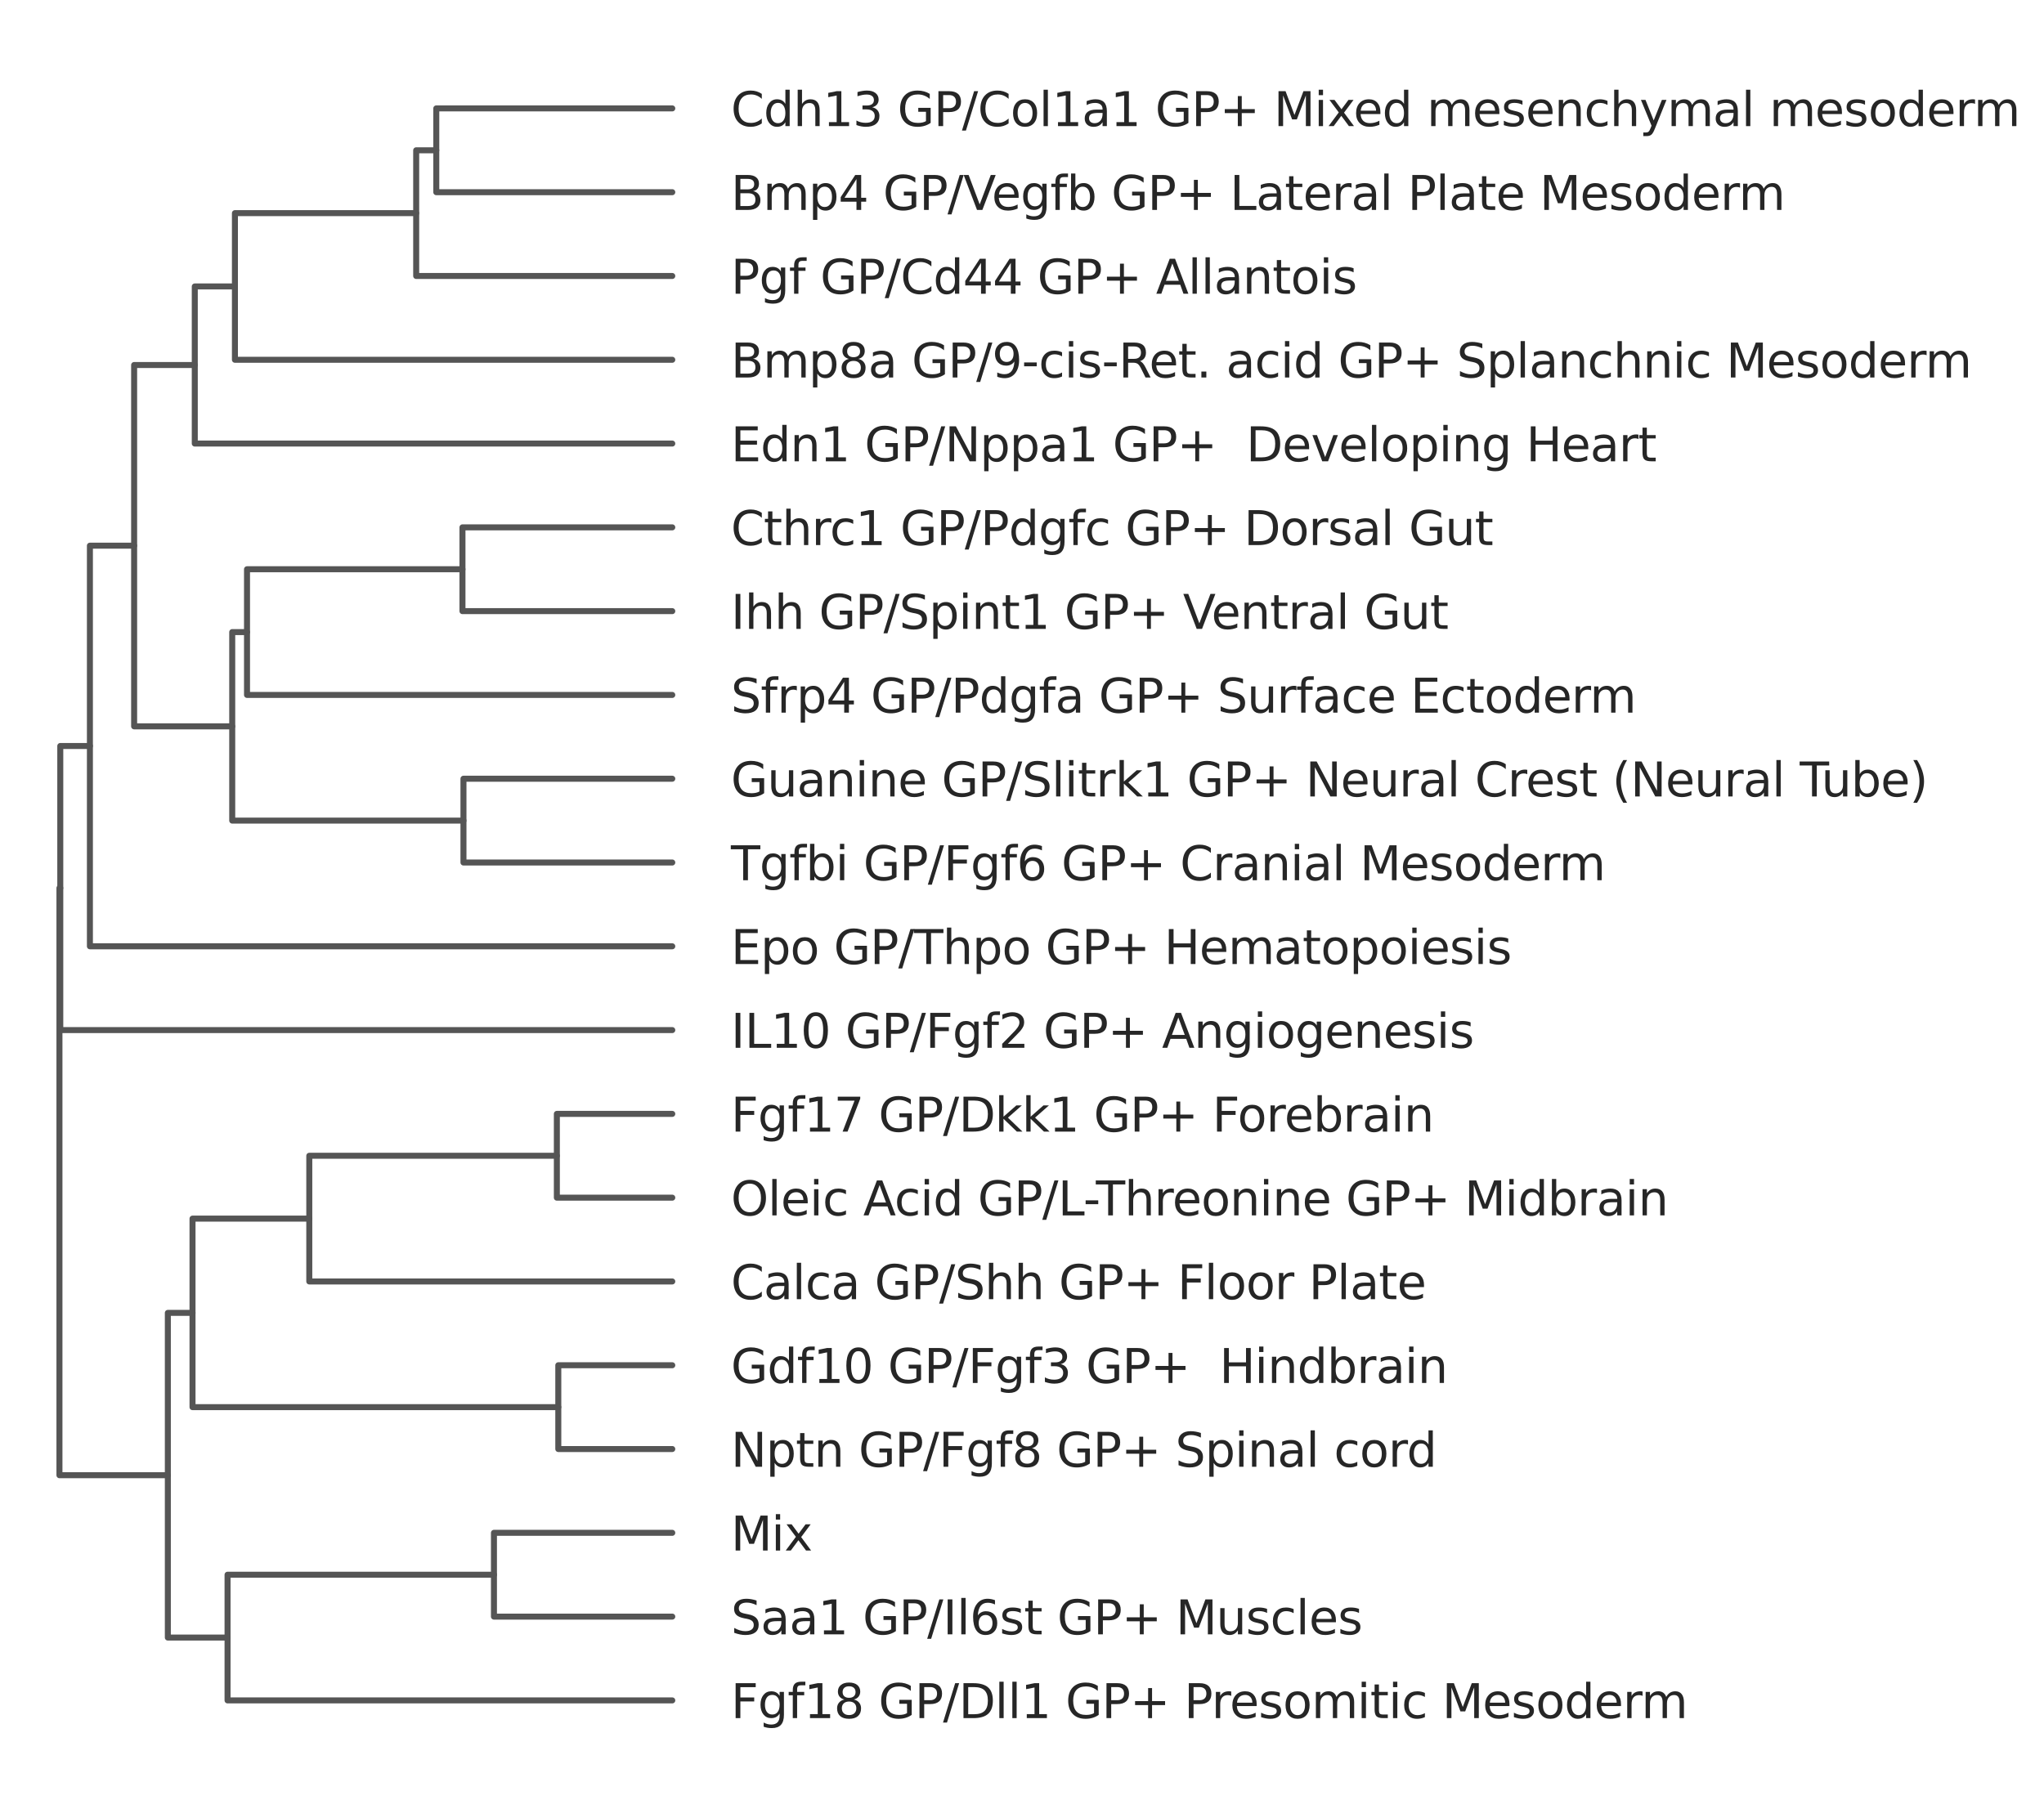 <?xml version="1.0" encoding="utf-8" standalone="no"?>
<!DOCTYPE svg PUBLIC "-//W3C//DTD SVG 1.1//EN"
  "http://www.w3.org/Graphics/SVG/1.1/DTD/svg11.dtd">
<svg xmlns:xlink="http://www.w3.org/1999/xlink" width="510.855pt" height="452.16pt" viewBox="0 0 510.855 452.16" xmlns="http://www.w3.org/2000/svg" version="1.1">
 <defs>
  <style type="text/css">*{stroke-linejoin: round; stroke-linecap: butt}</style>
 </defs>
 <g id="figure_1">
  <g id="patch_1">
   <path d="M -0 452.16 
L 510.855 452.16 
L 510.855 0 
L -0 0 
z
" style="fill: #ffffff"/>
  </g>
  <g id="axes_1">
   <g id="patch_2">
    <path d="M 7.2 444.96 
L 175.68 444.96 
L 175.68 7.2 
L 7.2 7.2 
z
" style="fill: #ffffff"/>
   </g>
   <g id="matplotlib.axis_1">
    <g id="xtick_1"/>
    <g id="xtick_2"/>
    <g id="xtick_3"/>
    <g id="xtick_4"/>
   </g>
   <g id="matplotlib.axis_2">
    <g id="ytick_1">
     <g id="text_1">
      <!-- Fgf18 GP/Dll1 GP+ Presomitic Mesoderm -->
      <g style="fill: #262626" transform="translate(182.68 429.492) scale(0.117 -0.117)">
       <defs>
        <path id="DejaVuSans-46" d="M 628 4666 
L 3309 4666 
L 3309 4134 
L 1259 4134 
L 1259 2759 
L 3109 2759 
L 3109 2228 
L 1259 2228 
L 1259 0 
L 628 0 
L 628 4666 
z
" transform="scale(0.016)"/>
        <path id="DejaVuSans-67" d="M 2906 1791 
Q 2906 2416 2648 2759 
Q 2391 3103 1925 3103 
Q 1463 3103 1205 2759 
Q 947 2416 947 1791 
Q 947 1169 1205 825 
Q 1463 481 1925 481 
Q 2391 481 2648 825 
Q 2906 1169 2906 1791 
z
M 3481 434 
Q 3481 -459 3084 -895 
Q 2688 -1331 1869 -1331 
Q 1566 -1331 1297 -1286 
Q 1028 -1241 775 -1147 
L 775 -588 
Q 1028 -725 1275 -790 
Q 1522 -856 1778 -856 
Q 2344 -856 2625 -561 
Q 2906 -266 2906 331 
L 2906 616 
Q 2728 306 2450 153 
Q 2172 0 1784 0 
Q 1141 0 747 490 
Q 353 981 353 1791 
Q 353 2603 747 3093 
Q 1141 3584 1784 3584 
Q 2172 3584 2450 3431 
Q 2728 3278 2906 2969 
L 2906 3500 
L 3481 3500 
L 3481 434 
z
" transform="scale(0.016)"/>
        <path id="DejaVuSans-66" d="M 2375 4863 
L 2375 4384 
L 1825 4384 
Q 1516 4384 1395 4259 
Q 1275 4134 1275 3809 
L 1275 3500 
L 2222 3500 
L 2222 3053 
L 1275 3053 
L 1275 0 
L 697 0 
L 697 3053 
L 147 3053 
L 147 3500 
L 697 3500 
L 697 3744 
Q 697 4328 969 4595 
Q 1241 4863 1831 4863 
L 2375 4863 
z
" transform="scale(0.016)"/>
        <path id="DejaVuSans-31" d="M 794 531 
L 1825 531 
L 1825 4091 
L 703 3866 
L 703 4441 
L 1819 4666 
L 2450 4666 
L 2450 531 
L 3481 531 
L 3481 0 
L 794 0 
L 794 531 
z
" transform="scale(0.016)"/>
        <path id="DejaVuSans-38" d="M 2034 2216 
Q 1584 2216 1326 1975 
Q 1069 1734 1069 1313 
Q 1069 891 1326 650 
Q 1584 409 2034 409 
Q 2484 409 2743 651 
Q 3003 894 3003 1313 
Q 3003 1734 2745 1975 
Q 2488 2216 2034 2216 
z
M 1403 2484 
Q 997 2584 770 2862 
Q 544 3141 544 3541 
Q 544 4100 942 4425 
Q 1341 4750 2034 4750 
Q 2731 4750 3128 4425 
Q 3525 4100 3525 3541 
Q 3525 3141 3298 2862 
Q 3072 2584 2669 2484 
Q 3125 2378 3379 2068 
Q 3634 1759 3634 1313 
Q 3634 634 3220 271 
Q 2806 -91 2034 -91 
Q 1263 -91 848 271 
Q 434 634 434 1313 
Q 434 1759 690 2068 
Q 947 2378 1403 2484 
z
M 1172 3481 
Q 1172 3119 1398 2916 
Q 1625 2713 2034 2713 
Q 2441 2713 2670 2916 
Q 2900 3119 2900 3481 
Q 2900 3844 2670 4047 
Q 2441 4250 2034 4250 
Q 1625 4250 1398 4047 
Q 1172 3844 1172 3481 
z
" transform="scale(0.016)"/>
        <path id="DejaVuSans-20" transform="scale(0.016)"/>
        <path id="DejaVuSans-47" d="M 3809 666 
L 3809 1919 
L 2778 1919 
L 2778 2438 
L 4434 2438 
L 4434 434 
Q 4069 175 3628 42 
Q 3188 -91 2688 -91 
Q 1594 -91 976 548 
Q 359 1188 359 2328 
Q 359 3472 976 4111 
Q 1594 4750 2688 4750 
Q 3144 4750 3555 4637 
Q 3966 4525 4313 4306 
L 4313 3634 
Q 3963 3931 3569 4081 
Q 3175 4231 2741 4231 
Q 1884 4231 1454 3753 
Q 1025 3275 1025 2328 
Q 1025 1384 1454 906 
Q 1884 428 2741 428 
Q 3075 428 3337 486 
Q 3600 544 3809 666 
z
" transform="scale(0.016)"/>
        <path id="DejaVuSans-50" d="M 1259 4147 
L 1259 2394 
L 2053 2394 
Q 2494 2394 2734 2622 
Q 2975 2850 2975 3272 
Q 2975 3691 2734 3919 
Q 2494 4147 2053 4147 
L 1259 4147 
z
M 628 4666 
L 2053 4666 
Q 2838 4666 3239 4311 
Q 3641 3956 3641 3272 
Q 3641 2581 3239 2228 
Q 2838 1875 2053 1875 
L 1259 1875 
L 1259 0 
L 628 0 
L 628 4666 
z
" transform="scale(0.016)"/>
        <path id="DejaVuSans-2f" d="M 1625 4666 
L 2156 4666 
L 531 -594 
L 0 -594 
L 1625 4666 
z
" transform="scale(0.016)"/>
        <path id="DejaVuSans-44" d="M 1259 4147 
L 1259 519 
L 2022 519 
Q 2988 519 3436 956 
Q 3884 1394 3884 2338 
Q 3884 3275 3436 3711 
Q 2988 4147 2022 4147 
L 1259 4147 
z
M 628 4666 
L 1925 4666 
Q 3281 4666 3915 4102 
Q 4550 3538 4550 2338 
Q 4550 1131 3912 565 
Q 3275 0 1925 0 
L 628 0 
L 628 4666 
z
" transform="scale(0.016)"/>
        <path id="DejaVuSans-6c" d="M 603 4863 
L 1178 4863 
L 1178 0 
L 603 0 
L 603 4863 
z
" transform="scale(0.016)"/>
        <path id="DejaVuSans-2b" d="M 2944 4013 
L 2944 2272 
L 4684 2272 
L 4684 1741 
L 2944 1741 
L 2944 0 
L 2419 0 
L 2419 1741 
L 678 1741 
L 678 2272 
L 2419 2272 
L 2419 4013 
L 2944 4013 
z
" transform="scale(0.016)"/>
        <path id="DejaVuSans-72" d="M 2631 2963 
Q 2534 3019 2420 3045 
Q 2306 3072 2169 3072 
Q 1681 3072 1420 2755 
Q 1159 2438 1159 1844 
L 1159 0 
L 581 0 
L 581 3500 
L 1159 3500 
L 1159 2956 
Q 1341 3275 1631 3429 
Q 1922 3584 2338 3584 
Q 2397 3584 2469 3576 
Q 2541 3569 2628 3553 
L 2631 2963 
z
" transform="scale(0.016)"/>
        <path id="DejaVuSans-65" d="M 3597 1894 
L 3597 1613 
L 953 1613 
Q 991 1019 1311 708 
Q 1631 397 2203 397 
Q 2534 397 2845 478 
Q 3156 559 3463 722 
L 3463 178 
Q 3153 47 2828 -22 
Q 2503 -91 2169 -91 
Q 1331 -91 842 396 
Q 353 884 353 1716 
Q 353 2575 817 3079 
Q 1281 3584 2069 3584 
Q 2775 3584 3186 3129 
Q 3597 2675 3597 1894 
z
M 3022 2063 
Q 3016 2534 2758 2815 
Q 2500 3097 2075 3097 
Q 1594 3097 1305 2825 
Q 1016 2553 972 2059 
L 3022 2063 
z
" transform="scale(0.016)"/>
        <path id="DejaVuSans-73" d="M 2834 3397 
L 2834 2853 
Q 2591 2978 2328 3040 
Q 2066 3103 1784 3103 
Q 1356 3103 1142 2972 
Q 928 2841 928 2578 
Q 928 2378 1081 2264 
Q 1234 2150 1697 2047 
L 1894 2003 
Q 2506 1872 2764 1633 
Q 3022 1394 3022 966 
Q 3022 478 2636 193 
Q 2250 -91 1575 -91 
Q 1294 -91 989 -36 
Q 684 19 347 128 
L 347 722 
Q 666 556 975 473 
Q 1284 391 1588 391 
Q 1994 391 2212 530 
Q 2431 669 2431 922 
Q 2431 1156 2273 1281 
Q 2116 1406 1581 1522 
L 1381 1569 
Q 847 1681 609 1914 
Q 372 2147 372 2553 
Q 372 3047 722 3315 
Q 1072 3584 1716 3584 
Q 2034 3584 2315 3537 
Q 2597 3491 2834 3397 
z
" transform="scale(0.016)"/>
        <path id="DejaVuSans-6f" d="M 1959 3097 
Q 1497 3097 1228 2736 
Q 959 2375 959 1747 
Q 959 1119 1226 758 
Q 1494 397 1959 397 
Q 2419 397 2687 759 
Q 2956 1122 2956 1747 
Q 2956 2369 2687 2733 
Q 2419 3097 1959 3097 
z
M 1959 3584 
Q 2709 3584 3137 3096 
Q 3566 2609 3566 1747 
Q 3566 888 3137 398 
Q 2709 -91 1959 -91 
Q 1206 -91 779 398 
Q 353 888 353 1747 
Q 353 2609 779 3096 
Q 1206 3584 1959 3584 
z
" transform="scale(0.016)"/>
        <path id="DejaVuSans-6d" d="M 3328 2828 
Q 3544 3216 3844 3400 
Q 4144 3584 4550 3584 
Q 5097 3584 5394 3201 
Q 5691 2819 5691 2113 
L 5691 0 
L 5113 0 
L 5113 2094 
Q 5113 2597 4934 2840 
Q 4756 3084 4391 3084 
Q 3944 3084 3684 2787 
Q 3425 2491 3425 1978 
L 3425 0 
L 2847 0 
L 2847 2094 
Q 2847 2600 2669 2842 
Q 2491 3084 2119 3084 
Q 1678 3084 1418 2786 
Q 1159 2488 1159 1978 
L 1159 0 
L 581 0 
L 581 3500 
L 1159 3500 
L 1159 2956 
Q 1356 3278 1631 3431 
Q 1906 3584 2284 3584 
Q 2666 3584 2933 3390 
Q 3200 3197 3328 2828 
z
" transform="scale(0.016)"/>
        <path id="DejaVuSans-69" d="M 603 3500 
L 1178 3500 
L 1178 0 
L 603 0 
L 603 3500 
z
M 603 4863 
L 1178 4863 
L 1178 4134 
L 603 4134 
L 603 4863 
z
" transform="scale(0.016)"/>
        <path id="DejaVuSans-74" d="M 1172 4494 
L 1172 3500 
L 2356 3500 
L 2356 3053 
L 1172 3053 
L 1172 1153 
Q 1172 725 1289 603 
Q 1406 481 1766 481 
L 2356 481 
L 2356 0 
L 1766 0 
Q 1100 0 847 248 
Q 594 497 594 1153 
L 594 3053 
L 172 3053 
L 172 3500 
L 594 3500 
L 594 4494 
L 1172 4494 
z
" transform="scale(0.016)"/>
        <path id="DejaVuSans-63" d="M 3122 3366 
L 3122 2828 
Q 2878 2963 2633 3030 
Q 2388 3097 2138 3097 
Q 1578 3097 1268 2742 
Q 959 2388 959 1747 
Q 959 1106 1268 751 
Q 1578 397 2138 397 
Q 2388 397 2633 464 
Q 2878 531 3122 666 
L 3122 134 
Q 2881 22 2623 -34 
Q 2366 -91 2075 -91 
Q 1284 -91 818 406 
Q 353 903 353 1747 
Q 353 2603 823 3093 
Q 1294 3584 2113 3584 
Q 2378 3584 2631 3529 
Q 2884 3475 3122 3366 
z
" transform="scale(0.016)"/>
        <path id="DejaVuSans-4d" d="M 628 4666 
L 1569 4666 
L 2759 1491 
L 3956 4666 
L 4897 4666 
L 4897 0 
L 4281 0 
L 4281 4097 
L 3078 897 
L 2444 897 
L 1241 4097 
L 1241 0 
L 628 0 
L 628 4666 
z
" transform="scale(0.016)"/>
        <path id="DejaVuSans-64" d="M 2906 2969 
L 2906 4863 
L 3481 4863 
L 3481 0 
L 2906 0 
L 2906 525 
Q 2725 213 2448 61 
Q 2172 -91 1784 -91 
Q 1150 -91 751 415 
Q 353 922 353 1747 
Q 353 2572 751 3078 
Q 1150 3584 1784 3584 
Q 2172 3584 2448 3432 
Q 2725 3281 2906 2969 
z
M 947 1747 
Q 947 1113 1208 752 
Q 1469 391 1925 391 
Q 2381 391 2643 752 
Q 2906 1113 2906 1747 
Q 2906 2381 2643 2742 
Q 2381 3103 1925 3103 
Q 1469 3103 1208 2742 
Q 947 2381 947 1747 
z
" transform="scale(0.016)"/>
       </defs>
       <use xlink:href="#DejaVuSans-46"/>
       <use xlink:href="#DejaVuSans-67" x="57.52"/>
       <use xlink:href="#DejaVuSans-66" x="120.996"/>
       <use xlink:href="#DejaVuSans-31" x="156.201"/>
       <use xlink:href="#DejaVuSans-38" x="219.824"/>
       <use xlink:href="#DejaVuSans-20" x="283.447"/>
       <use xlink:href="#DejaVuSans-47" x="315.234"/>
       <use xlink:href="#DejaVuSans-50" x="392.725"/>
       <use xlink:href="#DejaVuSans-2f" x="453.027"/>
       <use xlink:href="#DejaVuSans-44" x="486.719"/>
       <use xlink:href="#DejaVuSans-6c" x="563.721"/>
       <use xlink:href="#DejaVuSans-6c" x="591.504"/>
       <use xlink:href="#DejaVuSans-31" x="619.287"/>
       <use xlink:href="#DejaVuSans-20" x="682.91"/>
       <use xlink:href="#DejaVuSans-47" x="714.697"/>
       <use xlink:href="#DejaVuSans-50" x="792.188"/>
       <use xlink:href="#DejaVuSans-2b" x="852.49"/>
       <use xlink:href="#DejaVuSans-20" x="936.279"/>
       <use xlink:href="#DejaVuSans-50" x="968.066"/>
       <use xlink:href="#DejaVuSans-72" x="1026.619"/>
       <use xlink:href="#DejaVuSans-65" x="1065.482"/>
       <use xlink:href="#DejaVuSans-73" x="1127.006"/>
       <use xlink:href="#DejaVuSans-6f" x="1179.105"/>
       <use xlink:href="#DejaVuSans-6d" x="1240.287"/>
       <use xlink:href="#DejaVuSans-69" x="1337.699"/>
       <use xlink:href="#DejaVuSans-74" x="1365.482"/>
       <use xlink:href="#DejaVuSans-69" x="1404.691"/>
       <use xlink:href="#DejaVuSans-63" x="1432.475"/>
       <use xlink:href="#DejaVuSans-20" x="1487.455"/>
       <use xlink:href="#DejaVuSans-4d" x="1519.242"/>
       <use xlink:href="#DejaVuSans-65" x="1605.521"/>
       <use xlink:href="#DejaVuSans-73" x="1667.045"/>
       <use xlink:href="#DejaVuSans-6f" x="1719.145"/>
       <use xlink:href="#DejaVuSans-64" x="1780.326"/>
       <use xlink:href="#DejaVuSans-65" x="1843.803"/>
       <use xlink:href="#DejaVuSans-72" x="1905.326"/>
       <use xlink:href="#DejaVuSans-6d" x="1944.689"/>
      </g>
     </g>
    </g>
    <g id="ytick_2">
     <g id="text_2">
      <!-- Saa1 GP/Il6st GP+ Muscles -->
      <g style="fill: #262626" transform="translate(182.68 408.547) scale(0.117 -0.117)">
       <defs>
        <path id="DejaVuSans-53" d="M 3425 4513 
L 3425 3897 
Q 3066 4069 2747 4153 
Q 2428 4238 2131 4238 
Q 1616 4238 1336 4038 
Q 1056 3838 1056 3469 
Q 1056 3159 1242 3001 
Q 1428 2844 1947 2747 
L 2328 2669 
Q 3034 2534 3370 2195 
Q 3706 1856 3706 1288 
Q 3706 609 3251 259 
Q 2797 -91 1919 -91 
Q 1588 -91 1214 -16 
Q 841 59 441 206 
L 441 856 
Q 825 641 1194 531 
Q 1563 422 1919 422 
Q 2459 422 2753 634 
Q 3047 847 3047 1241 
Q 3047 1584 2836 1778 
Q 2625 1972 2144 2069 
L 1759 2144 
Q 1053 2284 737 2584 
Q 422 2884 422 3419 
Q 422 4038 858 4394 
Q 1294 4750 2059 4750 
Q 2388 4750 2728 4690 
Q 3069 4631 3425 4513 
z
" transform="scale(0.016)"/>
        <path id="DejaVuSans-61" d="M 2194 1759 
Q 1497 1759 1228 1600 
Q 959 1441 959 1056 
Q 959 750 1161 570 
Q 1363 391 1709 391 
Q 2188 391 2477 730 
Q 2766 1069 2766 1631 
L 2766 1759 
L 2194 1759 
z
M 3341 1997 
L 3341 0 
L 2766 0 
L 2766 531 
Q 2569 213 2275 61 
Q 1981 -91 1556 -91 
Q 1019 -91 701 211 
Q 384 513 384 1019 
Q 384 1609 779 1909 
Q 1175 2209 1959 2209 
L 2766 2209 
L 2766 2266 
Q 2766 2663 2505 2880 
Q 2244 3097 1772 3097 
Q 1472 3097 1187 3025 
Q 903 2953 641 2809 
L 641 3341 
Q 956 3463 1253 3523 
Q 1550 3584 1831 3584 
Q 2591 3584 2966 3190 
Q 3341 2797 3341 1997 
z
" transform="scale(0.016)"/>
        <path id="DejaVuSans-49" d="M 628 4666 
L 1259 4666 
L 1259 0 
L 628 0 
L 628 4666 
z
" transform="scale(0.016)"/>
        <path id="DejaVuSans-36" d="M 2113 2584 
Q 1688 2584 1439 2293 
Q 1191 2003 1191 1497 
Q 1191 994 1439 701 
Q 1688 409 2113 409 
Q 2538 409 2786 701 
Q 3034 994 3034 1497 
Q 3034 2003 2786 2293 
Q 2538 2584 2113 2584 
z
M 3366 4563 
L 3366 3988 
Q 3128 4100 2886 4159 
Q 2644 4219 2406 4219 
Q 1781 4219 1451 3797 
Q 1122 3375 1075 2522 
Q 1259 2794 1537 2939 
Q 1816 3084 2150 3084 
Q 2853 3084 3261 2657 
Q 3669 2231 3669 1497 
Q 3669 778 3244 343 
Q 2819 -91 2113 -91 
Q 1303 -91 875 529 
Q 447 1150 447 2328 
Q 447 3434 972 4092 
Q 1497 4750 2381 4750 
Q 2619 4750 2861 4703 
Q 3103 4656 3366 4563 
z
" transform="scale(0.016)"/>
        <path id="DejaVuSans-75" d="M 544 1381 
L 544 3500 
L 1119 3500 
L 1119 1403 
Q 1119 906 1312 657 
Q 1506 409 1894 409 
Q 2359 409 2629 706 
Q 2900 1003 2900 1516 
L 2900 3500 
L 3475 3500 
L 3475 0 
L 2900 0 
L 2900 538 
Q 2691 219 2414 64 
Q 2138 -91 1772 -91 
Q 1169 -91 856 284 
Q 544 659 544 1381 
z
M 1991 3584 
L 1991 3584 
z
" transform="scale(0.016)"/>
       </defs>
       <use xlink:href="#DejaVuSans-53"/>
       <use xlink:href="#DejaVuSans-61" x="63.477"/>
       <use xlink:href="#DejaVuSans-61" x="124.756"/>
       <use xlink:href="#DejaVuSans-31" x="186.035"/>
       <use xlink:href="#DejaVuSans-20" x="249.658"/>
       <use xlink:href="#DejaVuSans-47" x="281.445"/>
       <use xlink:href="#DejaVuSans-50" x="358.936"/>
       <use xlink:href="#DejaVuSans-2f" x="419.238"/>
       <use xlink:href="#DejaVuSans-49" x="452.93"/>
       <use xlink:href="#DejaVuSans-6c" x="482.422"/>
       <use xlink:href="#DejaVuSans-36" x="510.205"/>
       <use xlink:href="#DejaVuSans-73" x="573.828"/>
       <use xlink:href="#DejaVuSans-74" x="625.928"/>
       <use xlink:href="#DejaVuSans-20" x="665.137"/>
       <use xlink:href="#DejaVuSans-47" x="696.924"/>
       <use xlink:href="#DejaVuSans-50" x="774.414"/>
       <use xlink:href="#DejaVuSans-2b" x="834.717"/>
       <use xlink:href="#DejaVuSans-20" x="918.506"/>
       <use xlink:href="#DejaVuSans-4d" x="950.293"/>
       <use xlink:href="#DejaVuSans-75" x="1036.572"/>
       <use xlink:href="#DejaVuSans-73" x="1099.951"/>
       <use xlink:href="#DejaVuSans-63" x="1152.051"/>
       <use xlink:href="#DejaVuSans-6c" x="1207.031"/>
       <use xlink:href="#DejaVuSans-65" x="1234.814"/>
       <use xlink:href="#DejaVuSans-73" x="1296.338"/>
      </g>
     </g>
    </g>
    <g id="ytick_3">
     <g id="text_3">
      <!-- Mix -->
      <g style="fill: #262626" transform="translate(182.68 387.602) scale(0.117 -0.117)">
       <defs>
        <path id="DejaVuSans-78" d="M 3513 3500 
L 2247 1797 
L 3578 0 
L 2900 0 
L 1881 1375 
L 863 0 
L 184 0 
L 1544 1831 
L 300 3500 
L 978 3500 
L 1906 2253 
L 2834 3500 
L 3513 3500 
z
" transform="scale(0.016)"/>
       </defs>
       <use xlink:href="#DejaVuSans-4d"/>
       <use xlink:href="#DejaVuSans-69" x="86.279"/>
       <use xlink:href="#DejaVuSans-78" x="114.062"/>
      </g>
     </g>
    </g>
    <g id="ytick_4">
     <g id="text_4">
      <!-- Nptn GP/Fgf8 GP+ Spinal cord -->
      <g style="fill: #262626" transform="translate(182.68 366.656) scale(0.117 -0.117)">
       <defs>
        <path id="DejaVuSans-4e" d="M 628 4666 
L 1478 4666 
L 3547 763 
L 3547 4666 
L 4159 4666 
L 4159 0 
L 3309 0 
L 1241 3903 
L 1241 0 
L 628 0 
L 628 4666 
z
" transform="scale(0.016)"/>
        <path id="DejaVuSans-70" d="M 1159 525 
L 1159 -1331 
L 581 -1331 
L 581 3500 
L 1159 3500 
L 1159 2969 
Q 1341 3281 1617 3432 
Q 1894 3584 2278 3584 
Q 2916 3584 3314 3078 
Q 3713 2572 3713 1747 
Q 3713 922 3314 415 
Q 2916 -91 2278 -91 
Q 1894 -91 1617 61 
Q 1341 213 1159 525 
z
M 3116 1747 
Q 3116 2381 2855 2742 
Q 2594 3103 2138 3103 
Q 1681 3103 1420 2742 
Q 1159 2381 1159 1747 
Q 1159 1113 1420 752 
Q 1681 391 2138 391 
Q 2594 391 2855 752 
Q 3116 1113 3116 1747 
z
" transform="scale(0.016)"/>
        <path id="DejaVuSans-6e" d="M 3513 2113 
L 3513 0 
L 2938 0 
L 2938 2094 
Q 2938 2591 2744 2837 
Q 2550 3084 2163 3084 
Q 1697 3084 1428 2787 
Q 1159 2491 1159 1978 
L 1159 0 
L 581 0 
L 581 3500 
L 1159 3500 
L 1159 2956 
Q 1366 3272 1645 3428 
Q 1925 3584 2291 3584 
Q 2894 3584 3203 3211 
Q 3513 2838 3513 2113 
z
" transform="scale(0.016)"/>
       </defs>
       <use xlink:href="#DejaVuSans-4e"/>
       <use xlink:href="#DejaVuSans-70" x="74.805"/>
       <use xlink:href="#DejaVuSans-74" x="138.281"/>
       <use xlink:href="#DejaVuSans-6e" x="177.49"/>
       <use xlink:href="#DejaVuSans-20" x="240.869"/>
       <use xlink:href="#DejaVuSans-47" x="272.656"/>
       <use xlink:href="#DejaVuSans-50" x="350.146"/>
       <use xlink:href="#DejaVuSans-2f" x="410.449"/>
       <use xlink:href="#DejaVuSans-46" x="444.141"/>
       <use xlink:href="#DejaVuSans-67" x="501.66"/>
       <use xlink:href="#DejaVuSans-66" x="565.137"/>
       <use xlink:href="#DejaVuSans-38" x="600.342"/>
       <use xlink:href="#DejaVuSans-20" x="663.965"/>
       <use xlink:href="#DejaVuSans-47" x="695.752"/>
       <use xlink:href="#DejaVuSans-50" x="773.242"/>
       <use xlink:href="#DejaVuSans-2b" x="833.545"/>
       <use xlink:href="#DejaVuSans-20" x="917.334"/>
       <use xlink:href="#DejaVuSans-53" x="949.121"/>
       <use xlink:href="#DejaVuSans-70" x="1012.598"/>
       <use xlink:href="#DejaVuSans-69" x="1076.074"/>
       <use xlink:href="#DejaVuSans-6e" x="1103.857"/>
       <use xlink:href="#DejaVuSans-61" x="1167.236"/>
       <use xlink:href="#DejaVuSans-6c" x="1228.516"/>
       <use xlink:href="#DejaVuSans-20" x="1256.299"/>
       <use xlink:href="#DejaVuSans-63" x="1288.086"/>
       <use xlink:href="#DejaVuSans-6f" x="1343.066"/>
       <use xlink:href="#DejaVuSans-72" x="1404.248"/>
       <use xlink:href="#DejaVuSans-64" x="1443.611"/>
      </g>
     </g>
    </g>
    <g id="ytick_5">
     <g id="text_5">
      <!-- Gdf10 GP/Fgf3 GP+  Hindbrain -->
      <g style="fill: #262626" transform="translate(182.68 345.711) scale(0.117 -0.117)">
       <defs>
        <path id="DejaVuSans-30" d="M 2034 4250 
Q 1547 4250 1301 3770 
Q 1056 3291 1056 2328 
Q 1056 1369 1301 889 
Q 1547 409 2034 409 
Q 2525 409 2770 889 
Q 3016 1369 3016 2328 
Q 3016 3291 2770 3770 
Q 2525 4250 2034 4250 
z
M 2034 4750 
Q 2819 4750 3233 4129 
Q 3647 3509 3647 2328 
Q 3647 1150 3233 529 
Q 2819 -91 2034 -91 
Q 1250 -91 836 529 
Q 422 1150 422 2328 
Q 422 3509 836 4129 
Q 1250 4750 2034 4750 
z
" transform="scale(0.016)"/>
        <path id="DejaVuSans-33" d="M 2597 2516 
Q 3050 2419 3304 2112 
Q 3559 1806 3559 1356 
Q 3559 666 3084 287 
Q 2609 -91 1734 -91 
Q 1441 -91 1130 -33 
Q 819 25 488 141 
L 488 750 
Q 750 597 1062 519 
Q 1375 441 1716 441 
Q 2309 441 2620 675 
Q 2931 909 2931 1356 
Q 2931 1769 2642 2001 
Q 2353 2234 1838 2234 
L 1294 2234 
L 1294 2753 
L 1863 2753 
Q 2328 2753 2575 2939 
Q 2822 3125 2822 3475 
Q 2822 3834 2567 4026 
Q 2313 4219 1838 4219 
Q 1578 4219 1281 4162 
Q 984 4106 628 3988 
L 628 4550 
Q 988 4650 1302 4700 
Q 1616 4750 1894 4750 
Q 2613 4750 3031 4423 
Q 3450 4097 3450 3541 
Q 3450 3153 3228 2886 
Q 3006 2619 2597 2516 
z
" transform="scale(0.016)"/>
        <path id="DejaVuSans-48" d="M 628 4666 
L 1259 4666 
L 1259 2753 
L 3553 2753 
L 3553 4666 
L 4184 4666 
L 4184 0 
L 3553 0 
L 3553 2222 
L 1259 2222 
L 1259 0 
L 628 0 
L 628 4666 
z
" transform="scale(0.016)"/>
        <path id="DejaVuSans-62" d="M 3116 1747 
Q 3116 2381 2855 2742 
Q 2594 3103 2138 3103 
Q 1681 3103 1420 2742 
Q 1159 2381 1159 1747 
Q 1159 1113 1420 752 
Q 1681 391 2138 391 
Q 2594 391 2855 752 
Q 3116 1113 3116 1747 
z
M 1159 2969 
Q 1341 3281 1617 3432 
Q 1894 3584 2278 3584 
Q 2916 3584 3314 3078 
Q 3713 2572 3713 1747 
Q 3713 922 3314 415 
Q 2916 -91 2278 -91 
Q 1894 -91 1617 61 
Q 1341 213 1159 525 
L 1159 0 
L 581 0 
L 581 4863 
L 1159 4863 
L 1159 2969 
z
" transform="scale(0.016)"/>
       </defs>
       <use xlink:href="#DejaVuSans-47"/>
       <use xlink:href="#DejaVuSans-64" x="77.49"/>
       <use xlink:href="#DejaVuSans-66" x="140.967"/>
       <use xlink:href="#DejaVuSans-31" x="176.172"/>
       <use xlink:href="#DejaVuSans-30" x="239.795"/>
       <use xlink:href="#DejaVuSans-20" x="303.418"/>
       <use xlink:href="#DejaVuSans-47" x="335.205"/>
       <use xlink:href="#DejaVuSans-50" x="412.695"/>
       <use xlink:href="#DejaVuSans-2f" x="472.998"/>
       <use xlink:href="#DejaVuSans-46" x="506.689"/>
       <use xlink:href="#DejaVuSans-67" x="564.209"/>
       <use xlink:href="#DejaVuSans-66" x="627.686"/>
       <use xlink:href="#DejaVuSans-33" x="662.891"/>
       <use xlink:href="#DejaVuSans-20" x="726.514"/>
       <use xlink:href="#DejaVuSans-47" x="758.301"/>
       <use xlink:href="#DejaVuSans-50" x="835.791"/>
       <use xlink:href="#DejaVuSans-2b" x="896.094"/>
       <use xlink:href="#DejaVuSans-20" x="979.883"/>
       <use xlink:href="#DejaVuSans-20" x="1011.67"/>
       <use xlink:href="#DejaVuSans-48" x="1043.457"/>
       <use xlink:href="#DejaVuSans-69" x="1118.652"/>
       <use xlink:href="#DejaVuSans-6e" x="1146.436"/>
       <use xlink:href="#DejaVuSans-64" x="1209.814"/>
       <use xlink:href="#DejaVuSans-62" x="1273.291"/>
       <use xlink:href="#DejaVuSans-72" x="1336.768"/>
       <use xlink:href="#DejaVuSans-61" x="1377.881"/>
       <use xlink:href="#DejaVuSans-69" x="1439.16"/>
       <use xlink:href="#DejaVuSans-6e" x="1466.943"/>
      </g>
     </g>
    </g>
    <g id="ytick_6">
     <g id="text_6">
      <!-- Calca GP/Shh GP+ Floor Plate -->
      <g style="fill: #262626" transform="translate(182.68 324.765) scale(0.117 -0.117)">
       <defs>
        <path id="DejaVuSans-43" d="M 4122 4306 
L 4122 3641 
Q 3803 3938 3442 4084 
Q 3081 4231 2675 4231 
Q 1875 4231 1450 3742 
Q 1025 3253 1025 2328 
Q 1025 1406 1450 917 
Q 1875 428 2675 428 
Q 3081 428 3442 575 
Q 3803 722 4122 1019 
L 4122 359 
Q 3791 134 3420 21 
Q 3050 -91 2638 -91 
Q 1578 -91 968 557 
Q 359 1206 359 2328 
Q 359 3453 968 4101 
Q 1578 4750 2638 4750 
Q 3056 4750 3426 4639 
Q 3797 4528 4122 4306 
z
" transform="scale(0.016)"/>
        <path id="DejaVuSans-68" d="M 3513 2113 
L 3513 0 
L 2938 0 
L 2938 2094 
Q 2938 2591 2744 2837 
Q 2550 3084 2163 3084 
Q 1697 3084 1428 2787 
Q 1159 2491 1159 1978 
L 1159 0 
L 581 0 
L 581 4863 
L 1159 4863 
L 1159 2956 
Q 1366 3272 1645 3428 
Q 1925 3584 2291 3584 
Q 2894 3584 3203 3211 
Q 3513 2838 3513 2113 
z
" transform="scale(0.016)"/>
       </defs>
       <use xlink:href="#DejaVuSans-43"/>
       <use xlink:href="#DejaVuSans-61" x="69.824"/>
       <use xlink:href="#DejaVuSans-6c" x="131.104"/>
       <use xlink:href="#DejaVuSans-63" x="158.887"/>
       <use xlink:href="#DejaVuSans-61" x="213.867"/>
       <use xlink:href="#DejaVuSans-20" x="275.146"/>
       <use xlink:href="#DejaVuSans-47" x="306.934"/>
       <use xlink:href="#DejaVuSans-50" x="384.424"/>
       <use xlink:href="#DejaVuSans-2f" x="444.727"/>
       <use xlink:href="#DejaVuSans-53" x="478.418"/>
       <use xlink:href="#DejaVuSans-68" x="541.895"/>
       <use xlink:href="#DejaVuSans-68" x="605.273"/>
       <use xlink:href="#DejaVuSans-20" x="668.652"/>
       <use xlink:href="#DejaVuSans-47" x="700.439"/>
       <use xlink:href="#DejaVuSans-50" x="777.93"/>
       <use xlink:href="#DejaVuSans-2b" x="838.232"/>
       <use xlink:href="#DejaVuSans-20" x="922.021"/>
       <use xlink:href="#DejaVuSans-46" x="953.809"/>
       <use xlink:href="#DejaVuSans-6c" x="1011.328"/>
       <use xlink:href="#DejaVuSans-6f" x="1039.111"/>
       <use xlink:href="#DejaVuSans-6f" x="1100.293"/>
       <use xlink:href="#DejaVuSans-72" x="1161.475"/>
       <use xlink:href="#DejaVuSans-20" x="1202.588"/>
       <use xlink:href="#DejaVuSans-50" x="1234.375"/>
       <use xlink:href="#DejaVuSans-6c" x="1294.678"/>
       <use xlink:href="#DejaVuSans-61" x="1322.461"/>
       <use xlink:href="#DejaVuSans-74" x="1383.74"/>
       <use xlink:href="#DejaVuSans-65" x="1422.949"/>
      </g>
     </g>
    </g>
    <g id="ytick_7">
     <g id="text_7">
      <!-- Oleic Acid GP/L-Threonine GP+ Midbrain -->
      <g style="fill: #262626" transform="translate(182.68 303.82) scale(0.117 -0.117)">
       <defs>
        <path id="DejaVuSans-4f" d="M 2522 4238 
Q 1834 4238 1429 3725 
Q 1025 3213 1025 2328 
Q 1025 1447 1429 934 
Q 1834 422 2522 422 
Q 3209 422 3611 934 
Q 4013 1447 4013 2328 
Q 4013 3213 3611 3725 
Q 3209 4238 2522 4238 
z
M 2522 4750 
Q 3503 4750 4090 4092 
Q 4678 3434 4678 2328 
Q 4678 1225 4090 567 
Q 3503 -91 2522 -91 
Q 1538 -91 948 565 
Q 359 1222 359 2328 
Q 359 3434 948 4092 
Q 1538 4750 2522 4750 
z
" transform="scale(0.016)"/>
        <path id="DejaVuSans-41" d="M 2188 4044 
L 1331 1722 
L 3047 1722 
L 2188 4044 
z
M 1831 4666 
L 2547 4666 
L 4325 0 
L 3669 0 
L 3244 1197 
L 1141 1197 
L 716 0 
L 50 0 
L 1831 4666 
z
" transform="scale(0.016)"/>
        <path id="DejaVuSans-4c" d="M 628 4666 
L 1259 4666 
L 1259 531 
L 3531 531 
L 3531 0 
L 628 0 
L 628 4666 
z
" transform="scale(0.016)"/>
        <path id="DejaVuSans-2d" d="M 313 2009 
L 1997 2009 
L 1997 1497 
L 313 1497 
L 313 2009 
z
" transform="scale(0.016)"/>
        <path id="DejaVuSans-54" d="M -19 4666 
L 3928 4666 
L 3928 4134 
L 2272 4134 
L 2272 0 
L 1638 0 
L 1638 4134 
L -19 4134 
L -19 4666 
z
" transform="scale(0.016)"/>
       </defs>
       <use xlink:href="#DejaVuSans-4f"/>
       <use xlink:href="#DejaVuSans-6c" x="78.711"/>
       <use xlink:href="#DejaVuSans-65" x="106.494"/>
       <use xlink:href="#DejaVuSans-69" x="168.018"/>
       <use xlink:href="#DejaVuSans-63" x="195.801"/>
       <use xlink:href="#DejaVuSans-20" x="250.781"/>
       <use xlink:href="#DejaVuSans-41" x="282.568"/>
       <use xlink:href="#DejaVuSans-63" x="349.227"/>
       <use xlink:href="#DejaVuSans-69" x="404.207"/>
       <use xlink:href="#DejaVuSans-64" x="431.99"/>
       <use xlink:href="#DejaVuSans-20" x="495.467"/>
       <use xlink:href="#DejaVuSans-47" x="527.254"/>
       <use xlink:href="#DejaVuSans-50" x="604.744"/>
       <use xlink:href="#DejaVuSans-2f" x="665.047"/>
       <use xlink:href="#DejaVuSans-4c" x="698.738"/>
       <use xlink:href="#DejaVuSans-2d" x="752.701"/>
       <use xlink:href="#DejaVuSans-54" x="779.66"/>
       <use xlink:href="#DejaVuSans-68" x="840.744"/>
       <use xlink:href="#DejaVuSans-72" x="904.123"/>
       <use xlink:href="#DejaVuSans-65" x="942.986"/>
       <use xlink:href="#DejaVuSans-6f" x="1004.51"/>
       <use xlink:href="#DejaVuSans-6e" x="1065.691"/>
       <use xlink:href="#DejaVuSans-69" x="1129.07"/>
       <use xlink:href="#DejaVuSans-6e" x="1156.854"/>
       <use xlink:href="#DejaVuSans-65" x="1220.232"/>
       <use xlink:href="#DejaVuSans-20" x="1281.756"/>
       <use xlink:href="#DejaVuSans-47" x="1313.543"/>
       <use xlink:href="#DejaVuSans-50" x="1391.033"/>
       <use xlink:href="#DejaVuSans-2b" x="1451.336"/>
       <use xlink:href="#DejaVuSans-20" x="1535.125"/>
       <use xlink:href="#DejaVuSans-4d" x="1566.912"/>
       <use xlink:href="#DejaVuSans-69" x="1653.191"/>
       <use xlink:href="#DejaVuSans-64" x="1680.975"/>
       <use xlink:href="#DejaVuSans-62" x="1744.451"/>
       <use xlink:href="#DejaVuSans-72" x="1807.928"/>
       <use xlink:href="#DejaVuSans-61" x="1849.041"/>
       <use xlink:href="#DejaVuSans-69" x="1910.32"/>
       <use xlink:href="#DejaVuSans-6e" x="1938.104"/>
      </g>
     </g>
    </g>
    <g id="ytick_8">
     <g id="text_8">
      <!-- Fgf17 GP/Dkk1 GP+ Forebrain -->
      <g style="fill: #262626" transform="translate(182.68 282.874) scale(0.117 -0.117)">
       <defs>
        <path id="DejaVuSans-37" d="M 525 4666 
L 3525 4666 
L 3525 4397 
L 1831 0 
L 1172 0 
L 2766 4134 
L 525 4134 
L 525 4666 
z
" transform="scale(0.016)"/>
        <path id="DejaVuSans-6b" d="M 581 4863 
L 1159 4863 
L 1159 1991 
L 2875 3500 
L 3609 3500 
L 1753 1863 
L 3688 0 
L 2938 0 
L 1159 1709 
L 1159 0 
L 581 0 
L 581 4863 
z
" transform="scale(0.016)"/>
       </defs>
       <use xlink:href="#DejaVuSans-46"/>
       <use xlink:href="#DejaVuSans-67" x="57.52"/>
       <use xlink:href="#DejaVuSans-66" x="120.996"/>
       <use xlink:href="#DejaVuSans-31" x="156.201"/>
       <use xlink:href="#DejaVuSans-37" x="219.824"/>
       <use xlink:href="#DejaVuSans-20" x="283.447"/>
       <use xlink:href="#DejaVuSans-47" x="315.234"/>
       <use xlink:href="#DejaVuSans-50" x="392.725"/>
       <use xlink:href="#DejaVuSans-2f" x="453.027"/>
       <use xlink:href="#DejaVuSans-44" x="486.719"/>
       <use xlink:href="#DejaVuSans-6b" x="563.721"/>
       <use xlink:href="#DejaVuSans-6b" x="621.631"/>
       <use xlink:href="#DejaVuSans-31" x="679.541"/>
       <use xlink:href="#DejaVuSans-20" x="743.164"/>
       <use xlink:href="#DejaVuSans-47" x="774.951"/>
       <use xlink:href="#DejaVuSans-50" x="852.441"/>
       <use xlink:href="#DejaVuSans-2b" x="912.744"/>
       <use xlink:href="#DejaVuSans-20" x="996.533"/>
       <use xlink:href="#DejaVuSans-46" x="1028.32"/>
       <use xlink:href="#DejaVuSans-6f" x="1082.215"/>
       <use xlink:href="#DejaVuSans-72" x="1143.396"/>
       <use xlink:href="#DejaVuSans-65" x="1182.26"/>
       <use xlink:href="#DejaVuSans-62" x="1243.783"/>
       <use xlink:href="#DejaVuSans-72" x="1307.26"/>
       <use xlink:href="#DejaVuSans-61" x="1348.373"/>
       <use xlink:href="#DejaVuSans-69" x="1409.652"/>
       <use xlink:href="#DejaVuSans-6e" x="1437.436"/>
      </g>
     </g>
    </g>
    <g id="ytick_9">
     <g id="text_9">
      <!-- IL10 GP/Fgf2 GP+ Angiogenesis -->
      <g style="fill: #262626" transform="translate(182.68 261.929) scale(0.117 -0.117)">
       <defs>
        <path id="DejaVuSans-32" d="M 1228 531 
L 3431 531 
L 3431 0 
L 469 0 
L 469 531 
Q 828 903 1448 1529 
Q 2069 2156 2228 2338 
Q 2531 2678 2651 2914 
Q 2772 3150 2772 3378 
Q 2772 3750 2511 3984 
Q 2250 4219 1831 4219 
Q 1534 4219 1204 4116 
Q 875 4013 500 3803 
L 500 4441 
Q 881 4594 1212 4672 
Q 1544 4750 1819 4750 
Q 2544 4750 2975 4387 
Q 3406 4025 3406 3419 
Q 3406 3131 3298 2873 
Q 3191 2616 2906 2266 
Q 2828 2175 2409 1742 
Q 1991 1309 1228 531 
z
" transform="scale(0.016)"/>
       </defs>
       <use xlink:href="#DejaVuSans-49"/>
       <use xlink:href="#DejaVuSans-4c" x="29.492"/>
       <use xlink:href="#DejaVuSans-31" x="85.205"/>
       <use xlink:href="#DejaVuSans-30" x="148.828"/>
       <use xlink:href="#DejaVuSans-20" x="212.451"/>
       <use xlink:href="#DejaVuSans-47" x="244.238"/>
       <use xlink:href="#DejaVuSans-50" x="321.729"/>
       <use xlink:href="#DejaVuSans-2f" x="382.031"/>
       <use xlink:href="#DejaVuSans-46" x="415.723"/>
       <use xlink:href="#DejaVuSans-67" x="473.242"/>
       <use xlink:href="#DejaVuSans-66" x="536.719"/>
       <use xlink:href="#DejaVuSans-32" x="571.924"/>
       <use xlink:href="#DejaVuSans-20" x="635.547"/>
       <use xlink:href="#DejaVuSans-47" x="667.334"/>
       <use xlink:href="#DejaVuSans-50" x="744.824"/>
       <use xlink:href="#DejaVuSans-2b" x="805.127"/>
       <use xlink:href="#DejaVuSans-20" x="888.916"/>
       <use xlink:href="#DejaVuSans-41" x="920.703"/>
       <use xlink:href="#DejaVuSans-6e" x="989.111"/>
       <use xlink:href="#DejaVuSans-67" x="1052.49"/>
       <use xlink:href="#DejaVuSans-69" x="1115.967"/>
       <use xlink:href="#DejaVuSans-6f" x="1143.75"/>
       <use xlink:href="#DejaVuSans-67" x="1204.932"/>
       <use xlink:href="#DejaVuSans-65" x="1268.408"/>
       <use xlink:href="#DejaVuSans-6e" x="1329.932"/>
       <use xlink:href="#DejaVuSans-65" x="1393.311"/>
       <use xlink:href="#DejaVuSans-73" x="1454.834"/>
       <use xlink:href="#DejaVuSans-69" x="1506.934"/>
       <use xlink:href="#DejaVuSans-73" x="1534.717"/>
      </g>
     </g>
    </g>
    <g id="ytick_10">
     <g id="text_10">
      <!-- Epo GP/Thpo GP+ Hematopoiesis -->
      <g style="fill: #262626" transform="translate(182.68 240.983) scale(0.117 -0.117)">
       <defs>
        <path id="DejaVuSans-45" d="M 628 4666 
L 3578 4666 
L 3578 4134 
L 1259 4134 
L 1259 2753 
L 3481 2753 
L 3481 2222 
L 1259 2222 
L 1259 531 
L 3634 531 
L 3634 0 
L 628 0 
L 628 4666 
z
" transform="scale(0.016)"/>
       </defs>
       <use xlink:href="#DejaVuSans-45"/>
       <use xlink:href="#DejaVuSans-70" x="63.184"/>
       <use xlink:href="#DejaVuSans-6f" x="126.66"/>
       <use xlink:href="#DejaVuSans-20" x="187.842"/>
       <use xlink:href="#DejaVuSans-47" x="219.629"/>
       <use xlink:href="#DejaVuSans-50" x="297.119"/>
       <use xlink:href="#DejaVuSans-2f" x="357.422"/>
       <use xlink:href="#DejaVuSans-54" x="391.113"/>
       <use xlink:href="#DejaVuSans-68" x="452.197"/>
       <use xlink:href="#DejaVuSans-70" x="515.576"/>
       <use xlink:href="#DejaVuSans-6f" x="579.053"/>
       <use xlink:href="#DejaVuSans-20" x="640.234"/>
       <use xlink:href="#DejaVuSans-47" x="672.021"/>
       <use xlink:href="#DejaVuSans-50" x="749.512"/>
       <use xlink:href="#DejaVuSans-2b" x="809.814"/>
       <use xlink:href="#DejaVuSans-20" x="893.604"/>
       <use xlink:href="#DejaVuSans-48" x="925.391"/>
       <use xlink:href="#DejaVuSans-65" x="1000.586"/>
       <use xlink:href="#DejaVuSans-6d" x="1062.109"/>
       <use xlink:href="#DejaVuSans-61" x="1159.521"/>
       <use xlink:href="#DejaVuSans-74" x="1220.801"/>
       <use xlink:href="#DejaVuSans-6f" x="1260.01"/>
       <use xlink:href="#DejaVuSans-70" x="1321.191"/>
       <use xlink:href="#DejaVuSans-6f" x="1384.668"/>
       <use xlink:href="#DejaVuSans-69" x="1445.85"/>
       <use xlink:href="#DejaVuSans-65" x="1473.633"/>
       <use xlink:href="#DejaVuSans-73" x="1535.156"/>
       <use xlink:href="#DejaVuSans-69" x="1587.256"/>
       <use xlink:href="#DejaVuSans-73" x="1615.039"/>
      </g>
     </g>
    </g>
    <g id="ytick_11">
     <g id="text_11">
      <!-- Tgfbi GP/Fgf6 GP+ Cranial Mesoderm -->
      <g style="fill: #262626" transform="translate(182.68 220.038) scale(0.117 -0.117)">
       <use xlink:href="#DejaVuSans-54"/>
       <use xlink:href="#DejaVuSans-67" x="61.084"/>
       <use xlink:href="#DejaVuSans-66" x="124.561"/>
       <use xlink:href="#DejaVuSans-62" x="159.766"/>
       <use xlink:href="#DejaVuSans-69" x="223.242"/>
       <use xlink:href="#DejaVuSans-20" x="251.025"/>
       <use xlink:href="#DejaVuSans-47" x="282.812"/>
       <use xlink:href="#DejaVuSans-50" x="360.303"/>
       <use xlink:href="#DejaVuSans-2f" x="420.605"/>
       <use xlink:href="#DejaVuSans-46" x="454.297"/>
       <use xlink:href="#DejaVuSans-67" x="511.816"/>
       <use xlink:href="#DejaVuSans-66" x="575.293"/>
       <use xlink:href="#DejaVuSans-36" x="610.498"/>
       <use xlink:href="#DejaVuSans-20" x="674.121"/>
       <use xlink:href="#DejaVuSans-47" x="705.908"/>
       <use xlink:href="#DejaVuSans-50" x="783.398"/>
       <use xlink:href="#DejaVuSans-2b" x="843.701"/>
       <use xlink:href="#DejaVuSans-20" x="927.49"/>
       <use xlink:href="#DejaVuSans-43" x="959.277"/>
       <use xlink:href="#DejaVuSans-72" x="1029.102"/>
       <use xlink:href="#DejaVuSans-61" x="1070.215"/>
       <use xlink:href="#DejaVuSans-6e" x="1131.494"/>
       <use xlink:href="#DejaVuSans-69" x="1194.873"/>
       <use xlink:href="#DejaVuSans-61" x="1222.656"/>
       <use xlink:href="#DejaVuSans-6c" x="1283.936"/>
       <use xlink:href="#DejaVuSans-20" x="1311.719"/>
       <use xlink:href="#DejaVuSans-4d" x="1343.506"/>
       <use xlink:href="#DejaVuSans-65" x="1429.785"/>
       <use xlink:href="#DejaVuSans-73" x="1491.309"/>
       <use xlink:href="#DejaVuSans-6f" x="1543.408"/>
       <use xlink:href="#DejaVuSans-64" x="1604.59"/>
       <use xlink:href="#DejaVuSans-65" x="1668.066"/>
       <use xlink:href="#DejaVuSans-72" x="1729.59"/>
       <use xlink:href="#DejaVuSans-6d" x="1768.953"/>
      </g>
     </g>
    </g>
    <g id="ytick_12">
     <g id="text_12">
      <!-- Guanine GP/Slitrk1 GP+ Neural Crest (Neural Tube) -->
      <g style="fill: #262626" transform="translate(182.68 199.092) scale(0.117 -0.117)">
       <defs>
        <path id="DejaVuSans-28" d="M 1984 4856 
Q 1566 4138 1362 3434 
Q 1159 2731 1159 2009 
Q 1159 1288 1364 580 
Q 1569 -128 1984 -844 
L 1484 -844 
Q 1016 -109 783 600 
Q 550 1309 550 2009 
Q 550 2706 781 3412 
Q 1013 4119 1484 4856 
L 1984 4856 
z
" transform="scale(0.016)"/>
        <path id="DejaVuSans-29" d="M 513 4856 
L 1013 4856 
Q 1481 4119 1714 3412 
Q 1947 2706 1947 2009 
Q 1947 1309 1714 600 
Q 1481 -109 1013 -844 
L 513 -844 
Q 928 -128 1133 580 
Q 1338 1288 1338 2009 
Q 1338 2731 1133 3434 
Q 928 4138 513 4856 
z
" transform="scale(0.016)"/>
       </defs>
       <use xlink:href="#DejaVuSans-47"/>
       <use xlink:href="#DejaVuSans-75" x="77.49"/>
       <use xlink:href="#DejaVuSans-61" x="140.869"/>
       <use xlink:href="#DejaVuSans-6e" x="202.148"/>
       <use xlink:href="#DejaVuSans-69" x="265.527"/>
       <use xlink:href="#DejaVuSans-6e" x="293.311"/>
       <use xlink:href="#DejaVuSans-65" x="356.689"/>
       <use xlink:href="#DejaVuSans-20" x="418.213"/>
       <use xlink:href="#DejaVuSans-47" x="450"/>
       <use xlink:href="#DejaVuSans-50" x="527.49"/>
       <use xlink:href="#DejaVuSans-2f" x="587.793"/>
       <use xlink:href="#DejaVuSans-53" x="621.484"/>
       <use xlink:href="#DejaVuSans-6c" x="684.961"/>
       <use xlink:href="#DejaVuSans-69" x="712.744"/>
       <use xlink:href="#DejaVuSans-74" x="740.527"/>
       <use xlink:href="#DejaVuSans-72" x="779.736"/>
       <use xlink:href="#DejaVuSans-6b" x="820.85"/>
       <use xlink:href="#DejaVuSans-31" x="878.76"/>
       <use xlink:href="#DejaVuSans-20" x="942.383"/>
       <use xlink:href="#DejaVuSans-47" x="974.17"/>
       <use xlink:href="#DejaVuSans-50" x="1051.66"/>
       <use xlink:href="#DejaVuSans-2b" x="1111.963"/>
       <use xlink:href="#DejaVuSans-20" x="1195.752"/>
       <use xlink:href="#DejaVuSans-4e" x="1227.539"/>
       <use xlink:href="#DejaVuSans-65" x="1302.344"/>
       <use xlink:href="#DejaVuSans-75" x="1363.867"/>
       <use xlink:href="#DejaVuSans-72" x="1427.246"/>
       <use xlink:href="#DejaVuSans-61" x="1468.359"/>
       <use xlink:href="#DejaVuSans-6c" x="1529.639"/>
       <use xlink:href="#DejaVuSans-20" x="1557.422"/>
       <use xlink:href="#DejaVuSans-43" x="1589.209"/>
       <use xlink:href="#DejaVuSans-72" x="1659.033"/>
       <use xlink:href="#DejaVuSans-65" x="1697.896"/>
       <use xlink:href="#DejaVuSans-73" x="1759.42"/>
       <use xlink:href="#DejaVuSans-74" x="1811.52"/>
       <use xlink:href="#DejaVuSans-20" x="1850.729"/>
       <use xlink:href="#DejaVuSans-28" x="1882.516"/>
       <use xlink:href="#DejaVuSans-4e" x="1921.529"/>
       <use xlink:href="#DejaVuSans-65" x="1996.334"/>
       <use xlink:href="#DejaVuSans-75" x="2057.857"/>
       <use xlink:href="#DejaVuSans-72" x="2121.236"/>
       <use xlink:href="#DejaVuSans-61" x="2162.35"/>
       <use xlink:href="#DejaVuSans-6c" x="2223.629"/>
       <use xlink:href="#DejaVuSans-20" x="2251.412"/>
       <use xlink:href="#DejaVuSans-54" x="2283.199"/>
       <use xlink:href="#DejaVuSans-75" x="2329.158"/>
       <use xlink:href="#DejaVuSans-62" x="2392.537"/>
       <use xlink:href="#DejaVuSans-65" x="2456.014"/>
       <use xlink:href="#DejaVuSans-29" x="2517.537"/>
      </g>
     </g>
    </g>
    <g id="ytick_13">
     <g id="text_13">
      <!-- Sfrp4 GP/Pdgfa GP+ Surface Ectoderm -->
      <g style="fill: #262626" transform="translate(182.68 178.147) scale(0.117 -0.117)">
       <defs>
        <path id="DejaVuSans-34" d="M 2419 4116 
L 825 1625 
L 2419 1625 
L 2419 4116 
z
M 2253 4666 
L 3047 4666 
L 3047 1625 
L 3713 1625 
L 3713 1100 
L 3047 1100 
L 3047 0 
L 2419 0 
L 2419 1100 
L 313 1100 
L 313 1709 
L 2253 4666 
z
" transform="scale(0.016)"/>
       </defs>
       <use xlink:href="#DejaVuSans-53"/>
       <use xlink:href="#DejaVuSans-66" x="63.477"/>
       <use xlink:href="#DejaVuSans-72" x="98.682"/>
       <use xlink:href="#DejaVuSans-70" x="139.795"/>
       <use xlink:href="#DejaVuSans-34" x="203.271"/>
       <use xlink:href="#DejaVuSans-20" x="266.895"/>
       <use xlink:href="#DejaVuSans-47" x="298.682"/>
       <use xlink:href="#DejaVuSans-50" x="376.172"/>
       <use xlink:href="#DejaVuSans-2f" x="436.475"/>
       <use xlink:href="#DejaVuSans-50" x="470.166"/>
       <use xlink:href="#DejaVuSans-64" x="530.469"/>
       <use xlink:href="#DejaVuSans-67" x="593.945"/>
       <use xlink:href="#DejaVuSans-66" x="657.422"/>
       <use xlink:href="#DejaVuSans-61" x="692.627"/>
       <use xlink:href="#DejaVuSans-20" x="753.906"/>
       <use xlink:href="#DejaVuSans-47" x="785.693"/>
       <use xlink:href="#DejaVuSans-50" x="863.184"/>
       <use xlink:href="#DejaVuSans-2b" x="923.486"/>
       <use xlink:href="#DejaVuSans-20" x="1007.275"/>
       <use xlink:href="#DejaVuSans-53" x="1039.062"/>
       <use xlink:href="#DejaVuSans-75" x="1102.539"/>
       <use xlink:href="#DejaVuSans-72" x="1165.918"/>
       <use xlink:href="#DejaVuSans-66" x="1207.031"/>
       <use xlink:href="#DejaVuSans-61" x="1242.236"/>
       <use xlink:href="#DejaVuSans-63" x="1303.516"/>
       <use xlink:href="#DejaVuSans-65" x="1358.496"/>
       <use xlink:href="#DejaVuSans-20" x="1420.02"/>
       <use xlink:href="#DejaVuSans-45" x="1451.807"/>
       <use xlink:href="#DejaVuSans-63" x="1514.99"/>
       <use xlink:href="#DejaVuSans-74" x="1569.971"/>
       <use xlink:href="#DejaVuSans-6f" x="1609.18"/>
       <use xlink:href="#DejaVuSans-64" x="1670.361"/>
       <use xlink:href="#DejaVuSans-65" x="1733.838"/>
       <use xlink:href="#DejaVuSans-72" x="1795.361"/>
       <use xlink:href="#DejaVuSans-6d" x="1834.725"/>
      </g>
     </g>
    </g>
    <g id="ytick_14">
     <g id="text_14">
      <!-- Ihh GP/Spint1 GP+ Ventral Gut -->
      <g style="fill: #262626" transform="translate(182.68 157.202) scale(0.117 -0.117)">
       <defs>
        <path id="DejaVuSans-56" d="M 1831 0 
L 50 4666 
L 709 4666 
L 2188 738 
L 3669 4666 
L 4325 4666 
L 2547 0 
L 1831 0 
z
" transform="scale(0.016)"/>
       </defs>
       <use xlink:href="#DejaVuSans-49"/>
       <use xlink:href="#DejaVuSans-68" x="29.492"/>
       <use xlink:href="#DejaVuSans-68" x="92.871"/>
       <use xlink:href="#DejaVuSans-20" x="156.25"/>
       <use xlink:href="#DejaVuSans-47" x="188.037"/>
       <use xlink:href="#DejaVuSans-50" x="265.527"/>
       <use xlink:href="#DejaVuSans-2f" x="325.83"/>
       <use xlink:href="#DejaVuSans-53" x="359.521"/>
       <use xlink:href="#DejaVuSans-70" x="422.998"/>
       <use xlink:href="#DejaVuSans-69" x="486.475"/>
       <use xlink:href="#DejaVuSans-6e" x="514.258"/>
       <use xlink:href="#DejaVuSans-74" x="577.637"/>
       <use xlink:href="#DejaVuSans-31" x="616.846"/>
       <use xlink:href="#DejaVuSans-20" x="680.469"/>
       <use xlink:href="#DejaVuSans-47" x="712.256"/>
       <use xlink:href="#DejaVuSans-50" x="789.746"/>
       <use xlink:href="#DejaVuSans-2b" x="850.049"/>
       <use xlink:href="#DejaVuSans-20" x="933.838"/>
       <use xlink:href="#DejaVuSans-56" x="965.625"/>
       <use xlink:href="#DejaVuSans-65" x="1026.283"/>
       <use xlink:href="#DejaVuSans-6e" x="1087.807"/>
       <use xlink:href="#DejaVuSans-74" x="1151.186"/>
       <use xlink:href="#DejaVuSans-72" x="1190.395"/>
       <use xlink:href="#DejaVuSans-61" x="1231.508"/>
       <use xlink:href="#DejaVuSans-6c" x="1292.787"/>
       <use xlink:href="#DejaVuSans-20" x="1320.57"/>
       <use xlink:href="#DejaVuSans-47" x="1352.357"/>
       <use xlink:href="#DejaVuSans-75" x="1429.848"/>
       <use xlink:href="#DejaVuSans-74" x="1493.227"/>
      </g>
     </g>
    </g>
    <g id="ytick_15">
     <g id="text_15">
      <!-- Cthrc1 GP/Pdgfc GP+ Dorsal Gut -->
      <g style="fill: #262626" transform="translate(182.68 136.256) scale(0.117 -0.117)">
       <use xlink:href="#DejaVuSans-43"/>
       <use xlink:href="#DejaVuSans-74" x="69.824"/>
       <use xlink:href="#DejaVuSans-68" x="109.033"/>
       <use xlink:href="#DejaVuSans-72" x="172.412"/>
       <use xlink:href="#DejaVuSans-63" x="211.275"/>
       <use xlink:href="#DejaVuSans-31" x="266.256"/>
       <use xlink:href="#DejaVuSans-20" x="329.879"/>
       <use xlink:href="#DejaVuSans-47" x="361.666"/>
       <use xlink:href="#DejaVuSans-50" x="439.156"/>
       <use xlink:href="#DejaVuSans-2f" x="499.459"/>
       <use xlink:href="#DejaVuSans-50" x="533.15"/>
       <use xlink:href="#DejaVuSans-64" x="593.453"/>
       <use xlink:href="#DejaVuSans-67" x="656.93"/>
       <use xlink:href="#DejaVuSans-66" x="720.406"/>
       <use xlink:href="#DejaVuSans-63" x="755.611"/>
       <use xlink:href="#DejaVuSans-20" x="810.592"/>
       <use xlink:href="#DejaVuSans-47" x="842.379"/>
       <use xlink:href="#DejaVuSans-50" x="919.869"/>
       <use xlink:href="#DejaVuSans-2b" x="980.172"/>
       <use xlink:href="#DejaVuSans-20" x="1063.961"/>
       <use xlink:href="#DejaVuSans-44" x="1095.748"/>
       <use xlink:href="#DejaVuSans-6f" x="1172.75"/>
       <use xlink:href="#DejaVuSans-72" x="1233.932"/>
       <use xlink:href="#DejaVuSans-73" x="1275.045"/>
       <use xlink:href="#DejaVuSans-61" x="1327.145"/>
       <use xlink:href="#DejaVuSans-6c" x="1388.424"/>
       <use xlink:href="#DejaVuSans-20" x="1416.207"/>
       <use xlink:href="#DejaVuSans-47" x="1447.994"/>
       <use xlink:href="#DejaVuSans-75" x="1525.484"/>
       <use xlink:href="#DejaVuSans-74" x="1588.863"/>
      </g>
     </g>
    </g>
    <g id="ytick_16">
     <g id="text_16">
      <!-- Edn1 GP/Nppa1 GP+  Developing Heart -->
      <g style="fill: #262626" transform="translate(182.68 115.311) scale(0.117 -0.117)">
       <defs>
        <path id="DejaVuSans-76" d="M 191 3500 
L 800 3500 
L 1894 563 
L 2988 3500 
L 3597 3500 
L 2284 0 
L 1503 0 
L 191 3500 
z
" transform="scale(0.016)"/>
       </defs>
       <use xlink:href="#DejaVuSans-45"/>
       <use xlink:href="#DejaVuSans-64" x="63.184"/>
       <use xlink:href="#DejaVuSans-6e" x="126.66"/>
       <use xlink:href="#DejaVuSans-31" x="190.039"/>
       <use xlink:href="#DejaVuSans-20" x="253.662"/>
       <use xlink:href="#DejaVuSans-47" x="285.449"/>
       <use xlink:href="#DejaVuSans-50" x="362.939"/>
       <use xlink:href="#DejaVuSans-2f" x="423.242"/>
       <use xlink:href="#DejaVuSans-4e" x="456.934"/>
       <use xlink:href="#DejaVuSans-70" x="531.738"/>
       <use xlink:href="#DejaVuSans-70" x="595.215"/>
       <use xlink:href="#DejaVuSans-61" x="658.691"/>
       <use xlink:href="#DejaVuSans-31" x="719.971"/>
       <use xlink:href="#DejaVuSans-20" x="783.594"/>
       <use xlink:href="#DejaVuSans-47" x="815.381"/>
       <use xlink:href="#DejaVuSans-50" x="892.871"/>
       <use xlink:href="#DejaVuSans-2b" x="953.174"/>
       <use xlink:href="#DejaVuSans-20" x="1036.963"/>
       <use xlink:href="#DejaVuSans-20" x="1068.75"/>
       <use xlink:href="#DejaVuSans-44" x="1100.537"/>
       <use xlink:href="#DejaVuSans-65" x="1177.539"/>
       <use xlink:href="#DejaVuSans-76" x="1239.062"/>
       <use xlink:href="#DejaVuSans-65" x="1298.242"/>
       <use xlink:href="#DejaVuSans-6c" x="1359.766"/>
       <use xlink:href="#DejaVuSans-6f" x="1387.549"/>
       <use xlink:href="#DejaVuSans-70" x="1448.73"/>
       <use xlink:href="#DejaVuSans-69" x="1512.207"/>
       <use xlink:href="#DejaVuSans-6e" x="1539.99"/>
       <use xlink:href="#DejaVuSans-67" x="1603.369"/>
       <use xlink:href="#DejaVuSans-20" x="1666.846"/>
       <use xlink:href="#DejaVuSans-48" x="1698.633"/>
       <use xlink:href="#DejaVuSans-65" x="1773.828"/>
       <use xlink:href="#DejaVuSans-61" x="1835.352"/>
       <use xlink:href="#DejaVuSans-72" x="1896.631"/>
       <use xlink:href="#DejaVuSans-74" x="1937.744"/>
      </g>
     </g>
    </g>
    <g id="ytick_17">
     <g id="text_17">
      <!-- Bmp8a GP/9-cis-Ret. acid GP+ Splanchnic Mesoderm -->
      <g style="fill: #262626" transform="translate(182.68 94.365) scale(0.117 -0.117)">
       <defs>
        <path id="DejaVuSans-42" d="M 1259 2228 
L 1259 519 
L 2272 519 
Q 2781 519 3026 730 
Q 3272 941 3272 1375 
Q 3272 1813 3026 2020 
Q 2781 2228 2272 2228 
L 1259 2228 
z
M 1259 4147 
L 1259 2741 
L 2194 2741 
Q 2656 2741 2882 2914 
Q 3109 3088 3109 3444 
Q 3109 3797 2882 3972 
Q 2656 4147 2194 4147 
L 1259 4147 
z
M 628 4666 
L 2241 4666 
Q 2963 4666 3353 4366 
Q 3744 4066 3744 3513 
Q 3744 3084 3544 2831 
Q 3344 2578 2956 2516 
Q 3422 2416 3680 2098 
Q 3938 1781 3938 1306 
Q 3938 681 3513 340 
Q 3088 0 2303 0 
L 628 0 
L 628 4666 
z
" transform="scale(0.016)"/>
        <path id="DejaVuSans-39" d="M 703 97 
L 703 672 
Q 941 559 1184 500 
Q 1428 441 1663 441 
Q 2288 441 2617 861 
Q 2947 1281 2994 2138 
Q 2813 1869 2534 1725 
Q 2256 1581 1919 1581 
Q 1219 1581 811 2004 
Q 403 2428 403 3163 
Q 403 3881 828 4315 
Q 1253 4750 1959 4750 
Q 2769 4750 3195 4129 
Q 3622 3509 3622 2328 
Q 3622 1225 3098 567 
Q 2575 -91 1691 -91 
Q 1453 -91 1209 -44 
Q 966 3 703 97 
z
M 1959 2075 
Q 2384 2075 2632 2365 
Q 2881 2656 2881 3163 
Q 2881 3666 2632 3958 
Q 2384 4250 1959 4250 
Q 1534 4250 1286 3958 
Q 1038 3666 1038 3163 
Q 1038 2656 1286 2365 
Q 1534 2075 1959 2075 
z
" transform="scale(0.016)"/>
        <path id="DejaVuSans-52" d="M 2841 2188 
Q 3044 2119 3236 1894 
Q 3428 1669 3622 1275 
L 4263 0 
L 3584 0 
L 2988 1197 
Q 2756 1666 2539 1819 
Q 2322 1972 1947 1972 
L 1259 1972 
L 1259 0 
L 628 0 
L 628 4666 
L 2053 4666 
Q 2853 4666 3247 4331 
Q 3641 3997 3641 3322 
Q 3641 2881 3436 2590 
Q 3231 2300 2841 2188 
z
M 1259 4147 
L 1259 2491 
L 2053 2491 
Q 2509 2491 2742 2702 
Q 2975 2913 2975 3322 
Q 2975 3731 2742 3939 
Q 2509 4147 2053 4147 
L 1259 4147 
z
" transform="scale(0.016)"/>
        <path id="DejaVuSans-2e" d="M 684 794 
L 1344 794 
L 1344 0 
L 684 0 
L 684 794 
z
" transform="scale(0.016)"/>
       </defs>
       <use xlink:href="#DejaVuSans-42"/>
       <use xlink:href="#DejaVuSans-6d" x="68.604"/>
       <use xlink:href="#DejaVuSans-70" x="166.016"/>
       <use xlink:href="#DejaVuSans-38" x="229.492"/>
       <use xlink:href="#DejaVuSans-61" x="293.115"/>
       <use xlink:href="#DejaVuSans-20" x="354.395"/>
       <use xlink:href="#DejaVuSans-47" x="386.182"/>
       <use xlink:href="#DejaVuSans-50" x="463.672"/>
       <use xlink:href="#DejaVuSans-2f" x="523.975"/>
       <use xlink:href="#DejaVuSans-39" x="557.666"/>
       <use xlink:href="#DejaVuSans-2d" x="621.289"/>
       <use xlink:href="#DejaVuSans-63" x="657.373"/>
       <use xlink:href="#DejaVuSans-69" x="712.354"/>
       <use xlink:href="#DejaVuSans-73" x="740.137"/>
       <use xlink:href="#DejaVuSans-2d" x="792.236"/>
       <use xlink:href="#DejaVuSans-52" x="828.32"/>
       <use xlink:href="#DejaVuSans-65" x="893.303"/>
       <use xlink:href="#DejaVuSans-74" x="954.826"/>
       <use xlink:href="#DejaVuSans-2e" x="994.035"/>
       <use xlink:href="#DejaVuSans-20" x="1025.822"/>
       <use xlink:href="#DejaVuSans-61" x="1057.609"/>
       <use xlink:href="#DejaVuSans-63" x="1118.889"/>
       <use xlink:href="#DejaVuSans-69" x="1173.869"/>
       <use xlink:href="#DejaVuSans-64" x="1201.652"/>
       <use xlink:href="#DejaVuSans-20" x="1265.129"/>
       <use xlink:href="#DejaVuSans-47" x="1296.916"/>
       <use xlink:href="#DejaVuSans-50" x="1374.406"/>
       <use xlink:href="#DejaVuSans-2b" x="1434.709"/>
       <use xlink:href="#DejaVuSans-20" x="1518.498"/>
       <use xlink:href="#DejaVuSans-53" x="1550.285"/>
       <use xlink:href="#DejaVuSans-70" x="1613.762"/>
       <use xlink:href="#DejaVuSans-6c" x="1677.238"/>
       <use xlink:href="#DejaVuSans-61" x="1705.021"/>
       <use xlink:href="#DejaVuSans-6e" x="1766.301"/>
       <use xlink:href="#DejaVuSans-63" x="1829.68"/>
       <use xlink:href="#DejaVuSans-68" x="1884.66"/>
       <use xlink:href="#DejaVuSans-6e" x="1948.039"/>
       <use xlink:href="#DejaVuSans-69" x="2011.418"/>
       <use xlink:href="#DejaVuSans-63" x="2039.201"/>
       <use xlink:href="#DejaVuSans-20" x="2094.182"/>
       <use xlink:href="#DejaVuSans-4d" x="2125.969"/>
       <use xlink:href="#DejaVuSans-65" x="2212.248"/>
       <use xlink:href="#DejaVuSans-73" x="2273.771"/>
       <use xlink:href="#DejaVuSans-6f" x="2325.871"/>
       <use xlink:href="#DejaVuSans-64" x="2387.053"/>
       <use xlink:href="#DejaVuSans-65" x="2450.529"/>
       <use xlink:href="#DejaVuSans-72" x="2512.053"/>
       <use xlink:href="#DejaVuSans-6d" x="2551.416"/>
      </g>
     </g>
    </g>
    <g id="ytick_18">
     <g id="text_18">
      <!-- Pgf GP/Cd44 GP+ Allantois -->
      <g style="fill: #262626" transform="translate(182.68 73.42) scale(0.117 -0.117)">
       <use xlink:href="#DejaVuSans-50"/>
       <use xlink:href="#DejaVuSans-67" x="60.303"/>
       <use xlink:href="#DejaVuSans-66" x="123.779"/>
       <use xlink:href="#DejaVuSans-20" x="158.984"/>
       <use xlink:href="#DejaVuSans-47" x="190.771"/>
       <use xlink:href="#DejaVuSans-50" x="268.262"/>
       <use xlink:href="#DejaVuSans-2f" x="328.564"/>
       <use xlink:href="#DejaVuSans-43" x="362.256"/>
       <use xlink:href="#DejaVuSans-64" x="432.08"/>
       <use xlink:href="#DejaVuSans-34" x="495.557"/>
       <use xlink:href="#DejaVuSans-34" x="559.18"/>
       <use xlink:href="#DejaVuSans-20" x="622.803"/>
       <use xlink:href="#DejaVuSans-47" x="654.59"/>
       <use xlink:href="#DejaVuSans-50" x="732.08"/>
       <use xlink:href="#DejaVuSans-2b" x="792.383"/>
       <use xlink:href="#DejaVuSans-20" x="876.172"/>
       <use xlink:href="#DejaVuSans-41" x="907.959"/>
       <use xlink:href="#DejaVuSans-6c" x="976.367"/>
       <use xlink:href="#DejaVuSans-6c" x="1004.15"/>
       <use xlink:href="#DejaVuSans-61" x="1031.934"/>
       <use xlink:href="#DejaVuSans-6e" x="1093.213"/>
       <use xlink:href="#DejaVuSans-74" x="1156.592"/>
       <use xlink:href="#DejaVuSans-6f" x="1195.801"/>
       <use xlink:href="#DejaVuSans-69" x="1256.982"/>
       <use xlink:href="#DejaVuSans-73" x="1284.766"/>
      </g>
     </g>
    </g>
    <g id="ytick_19">
     <g id="text_19">
      <!-- Bmp4 GP/Vegfb GP+ Lateral Plate Mesoderm -->
      <g style="fill: #262626" transform="translate(182.68 52.474) scale(0.117 -0.117)">
       <use xlink:href="#DejaVuSans-42"/>
       <use xlink:href="#DejaVuSans-6d" x="68.604"/>
       <use xlink:href="#DejaVuSans-70" x="166.016"/>
       <use xlink:href="#DejaVuSans-34" x="229.492"/>
       <use xlink:href="#DejaVuSans-20" x="293.115"/>
       <use xlink:href="#DejaVuSans-47" x="324.902"/>
       <use xlink:href="#DejaVuSans-50" x="402.393"/>
       <use xlink:href="#DejaVuSans-2f" x="462.695"/>
       <use xlink:href="#DejaVuSans-56" x="496.387"/>
       <use xlink:href="#DejaVuSans-65" x="557.045"/>
       <use xlink:href="#DejaVuSans-67" x="618.568"/>
       <use xlink:href="#DejaVuSans-66" x="682.045"/>
       <use xlink:href="#DejaVuSans-62" x="717.25"/>
       <use xlink:href="#DejaVuSans-20" x="780.727"/>
       <use xlink:href="#DejaVuSans-47" x="812.514"/>
       <use xlink:href="#DejaVuSans-50" x="890.004"/>
       <use xlink:href="#DejaVuSans-2b" x="950.307"/>
       <use xlink:href="#DejaVuSans-20" x="1034.096"/>
       <use xlink:href="#DejaVuSans-4c" x="1065.883"/>
       <use xlink:href="#DejaVuSans-61" x="1121.596"/>
       <use xlink:href="#DejaVuSans-74" x="1182.875"/>
       <use xlink:href="#DejaVuSans-65" x="1222.084"/>
       <use xlink:href="#DejaVuSans-72" x="1283.607"/>
       <use xlink:href="#DejaVuSans-61" x="1324.721"/>
       <use xlink:href="#DejaVuSans-6c" x="1386"/>
       <use xlink:href="#DejaVuSans-20" x="1413.783"/>
       <use xlink:href="#DejaVuSans-50" x="1445.57"/>
       <use xlink:href="#DejaVuSans-6c" x="1505.873"/>
       <use xlink:href="#DejaVuSans-61" x="1533.656"/>
       <use xlink:href="#DejaVuSans-74" x="1594.936"/>
       <use xlink:href="#DejaVuSans-65" x="1634.145"/>
       <use xlink:href="#DejaVuSans-20" x="1695.668"/>
       <use xlink:href="#DejaVuSans-4d" x="1727.455"/>
       <use xlink:href="#DejaVuSans-65" x="1813.734"/>
       <use xlink:href="#DejaVuSans-73" x="1875.258"/>
       <use xlink:href="#DejaVuSans-6f" x="1927.357"/>
       <use xlink:href="#DejaVuSans-64" x="1988.539"/>
       <use xlink:href="#DejaVuSans-65" x="2052.016"/>
       <use xlink:href="#DejaVuSans-72" x="2113.539"/>
       <use xlink:href="#DejaVuSans-6d" x="2152.902"/>
      </g>
     </g>
    </g>
    <g id="ytick_20">
     <g id="text_20">
      <!-- Cdh13 GP/Col1a1 GP+ Mixed mesenchymal mesoderm -->
      <g style="fill: #262626" transform="translate(182.68 31.529) scale(0.117 -0.117)">
       <defs>
        <path id="DejaVuSans-79" d="M 2059 -325 
Q 1816 -950 1584 -1140 
Q 1353 -1331 966 -1331 
L 506 -1331 
L 506 -850 
L 844 -850 
Q 1081 -850 1212 -737 
Q 1344 -625 1503 -206 
L 1606 56 
L 191 3500 
L 800 3500 
L 1894 763 
L 2988 3500 
L 3597 3500 
L 2059 -325 
z
" transform="scale(0.016)"/>
       </defs>
       <use xlink:href="#DejaVuSans-43"/>
       <use xlink:href="#DejaVuSans-64" x="69.824"/>
       <use xlink:href="#DejaVuSans-68" x="133.301"/>
       <use xlink:href="#DejaVuSans-31" x="196.68"/>
       <use xlink:href="#DejaVuSans-33" x="260.303"/>
       <use xlink:href="#DejaVuSans-20" x="323.926"/>
       <use xlink:href="#DejaVuSans-47" x="355.713"/>
       <use xlink:href="#DejaVuSans-50" x="433.203"/>
       <use xlink:href="#DejaVuSans-2f" x="493.506"/>
       <use xlink:href="#DejaVuSans-43" x="527.197"/>
       <use xlink:href="#DejaVuSans-6f" x="597.021"/>
       <use xlink:href="#DejaVuSans-6c" x="658.203"/>
       <use xlink:href="#DejaVuSans-31" x="685.986"/>
       <use xlink:href="#DejaVuSans-61" x="749.609"/>
       <use xlink:href="#DejaVuSans-31" x="810.889"/>
       <use xlink:href="#DejaVuSans-20" x="874.512"/>
       <use xlink:href="#DejaVuSans-47" x="906.299"/>
       <use xlink:href="#DejaVuSans-50" x="983.789"/>
       <use xlink:href="#DejaVuSans-2b" x="1044.092"/>
       <use xlink:href="#DejaVuSans-20" x="1127.881"/>
       <use xlink:href="#DejaVuSans-4d" x="1159.668"/>
       <use xlink:href="#DejaVuSans-69" x="1245.947"/>
       <use xlink:href="#DejaVuSans-78" x="1273.73"/>
       <use xlink:href="#DejaVuSans-65" x="1329.785"/>
       <use xlink:href="#DejaVuSans-64" x="1391.309"/>
       <use xlink:href="#DejaVuSans-20" x="1454.785"/>
       <use xlink:href="#DejaVuSans-6d" x="1486.572"/>
       <use xlink:href="#DejaVuSans-65" x="1583.984"/>
       <use xlink:href="#DejaVuSans-73" x="1645.508"/>
       <use xlink:href="#DejaVuSans-65" x="1697.607"/>
       <use xlink:href="#DejaVuSans-6e" x="1759.131"/>
       <use xlink:href="#DejaVuSans-63" x="1822.51"/>
       <use xlink:href="#DejaVuSans-68" x="1877.49"/>
       <use xlink:href="#DejaVuSans-79" x="1940.869"/>
       <use xlink:href="#DejaVuSans-6d" x="2000.049"/>
       <use xlink:href="#DejaVuSans-61" x="2097.461"/>
       <use xlink:href="#DejaVuSans-6c" x="2158.74"/>
       <use xlink:href="#DejaVuSans-20" x="2186.523"/>
       <use xlink:href="#DejaVuSans-6d" x="2218.311"/>
       <use xlink:href="#DejaVuSans-65" x="2315.723"/>
       <use xlink:href="#DejaVuSans-73" x="2377.246"/>
       <use xlink:href="#DejaVuSans-6f" x="2429.346"/>
       <use xlink:href="#DejaVuSans-64" x="2490.527"/>
       <use xlink:href="#DejaVuSans-65" x="2554.004"/>
       <use xlink:href="#DejaVuSans-72" x="2615.527"/>
       <use xlink:href="#DejaVuSans-6d" x="2654.891"/>
      </g>
     </g>
    </g>
   </g>
   <g id="line2d_1">
    <path d="M 168.022 404.116 
L 123.452 404.116 
L 123.452 383.171 
L 168.022 383.171 
" clip-path="url(#pd045e62937)" style="fill: none; stroke: #555555; stroke-width: 1.5; stroke-linecap: round"/>
   </g>
   <g id="line2d_2">
    <path d="M 168.022 425.062 
L 56.872 425.062 
L 56.872 393.644 
L 123.452 393.644 
" clip-path="url(#pd045e62937)" style="fill: none; stroke: #555555; stroke-width: 1.5; stroke-linecap: round"/>
   </g>
   <g id="line2d_3">
    <path d="M 168.022 362.225 
L 139.536 362.225 
L 139.536 341.28 
L 168.022 341.28 
" clip-path="url(#pd045e62937)" style="fill: none; stroke: #555555; stroke-width: 1.5; stroke-linecap: round"/>
   </g>
   <g id="line2d_4">
    <path d="M 168.022 299.389 
L 139.174 299.389 
L 139.174 278.444 
L 168.022 278.444 
" clip-path="url(#pd045e62937)" style="fill: none; stroke: #555555; stroke-width: 1.5; stroke-linecap: round"/>
   </g>
   <g id="line2d_5">
    <path d="M 168.022 320.335 
L 77.301 320.335 
L 77.301 288.916 
L 139.174 288.916 
" clip-path="url(#pd045e62937)" style="fill: none; stroke: #555555; stroke-width: 1.5; stroke-linecap: round"/>
   </g>
   <g id="line2d_6">
    <path d="M 139.536 351.753 
L 48.116 351.753 
L 48.116 304.625 
L 77.301 304.625 
" clip-path="url(#pd045e62937)" style="fill: none; stroke: #555555; stroke-width: 1.5; stroke-linecap: round"/>
   </g>
   <g id="line2d_7">
    <path d="M 56.872 409.353 
L 41.949 409.353 
L 41.949 328.189 
L 48.116 328.189 
" clip-path="url(#pd045e62937)" style="fill: none; stroke: #555555; stroke-width: 1.5; stroke-linecap: round"/>
   </g>
   <g id="line2d_8">
    <path d="M 168.022 215.607 
L 115.834 215.607 
L 115.834 194.662 
L 168.022 194.662 
" clip-path="url(#pd045e62937)" style="fill: none; stroke: #555555; stroke-width: 1.5; stroke-linecap: round"/>
   </g>
   <g id="line2d_9">
    <path d="M 168.022 152.771 
L 115.583 152.771 
L 115.583 131.825 
L 168.022 131.825 
" clip-path="url(#pd045e62937)" style="fill: none; stroke: #555555; stroke-width: 1.5; stroke-linecap: round"/>
   </g>
   <g id="line2d_10">
    <path d="M 168.022 173.716 
L 61.736 173.716 
L 61.736 142.298 
L 115.583 142.298 
" clip-path="url(#pd045e62937)" style="fill: none; stroke: #555555; stroke-width: 1.5; stroke-linecap: round"/>
   </g>
   <g id="line2d_11">
    <path d="M 115.834 205.135 
L 58.04 205.135 
L 58.04 158.007 
L 61.736 158.007 
" clip-path="url(#pd045e62937)" style="fill: none; stroke: #555555; stroke-width: 1.5; stroke-linecap: round"/>
   </g>
   <g id="line2d_12">
    <path d="M 168.022 48.044 
L 109.04 48.044 
L 109.04 27.098 
L 168.022 27.098 
" clip-path="url(#pd045e62937)" style="fill: none; stroke: #555555; stroke-width: 1.5; stroke-linecap: round"/>
   </g>
   <g id="line2d_13">
    <path d="M 168.022 68.989 
L 104.017 68.989 
L 104.017 37.571 
L 109.04 37.571 
" clip-path="url(#pd045e62937)" style="fill: none; stroke: #555555; stroke-width: 1.5; stroke-linecap: round"/>
   </g>
   <g id="line2d_14">
    <path d="M 168.022 89.935 
L 58.715 89.935 
L 58.715 53.28 
L 104.017 53.28 
" clip-path="url(#pd045e62937)" style="fill: none; stroke: #555555; stroke-width: 1.5; stroke-linecap: round"/>
   </g>
   <g id="line2d_15">
    <path d="M 168.022 110.88 
L 48.681 110.88 
L 48.681 71.607 
L 58.715 71.607 
" clip-path="url(#pd045e62937)" style="fill: none; stroke: #555555; stroke-width: 1.5; stroke-linecap: round"/>
   </g>
   <g id="line2d_16">
    <path d="M 58.04 181.571 
L 33.523 181.571 
L 33.523 91.244 
L 48.681 91.244 
" clip-path="url(#pd045e62937)" style="fill: none; stroke: #555555; stroke-width: 1.5; stroke-linecap: round"/>
   </g>
   <g id="line2d_17">
    <path d="M 168.022 236.553 
L 22.471 236.553 
L 22.471 136.407 
L 33.523 136.407 
" clip-path="url(#pd045e62937)" style="fill: none; stroke: #555555; stroke-width: 1.5; stroke-linecap: round"/>
   </g>
   <g id="line2d_18">
    <path d="M 168.022 257.498 
L 15.066 257.498 
L 15.066 186.48 
L 22.471 186.48 
" clip-path="url(#pd045e62937)" style="fill: none; stroke: #555555; stroke-width: 1.5; stroke-linecap: round"/>
   </g>
   <g id="line2d_19">
    <path d="M 41.949 368.771 
L 14.858 368.771 
L 14.858 221.989 
L 15.066 221.989 
" clip-path="url(#pd045e62937)" style="fill: none; stroke: #555555; stroke-width: 1.5; stroke-linecap: round"/>
   </g>
  </g>
 </g>
 <defs>
  <clipPath id="pd045e62937">
   <rect x="7.2" y="7.2" width="168.48" height="437.76"/>
  </clipPath>
 </defs>
</svg>
